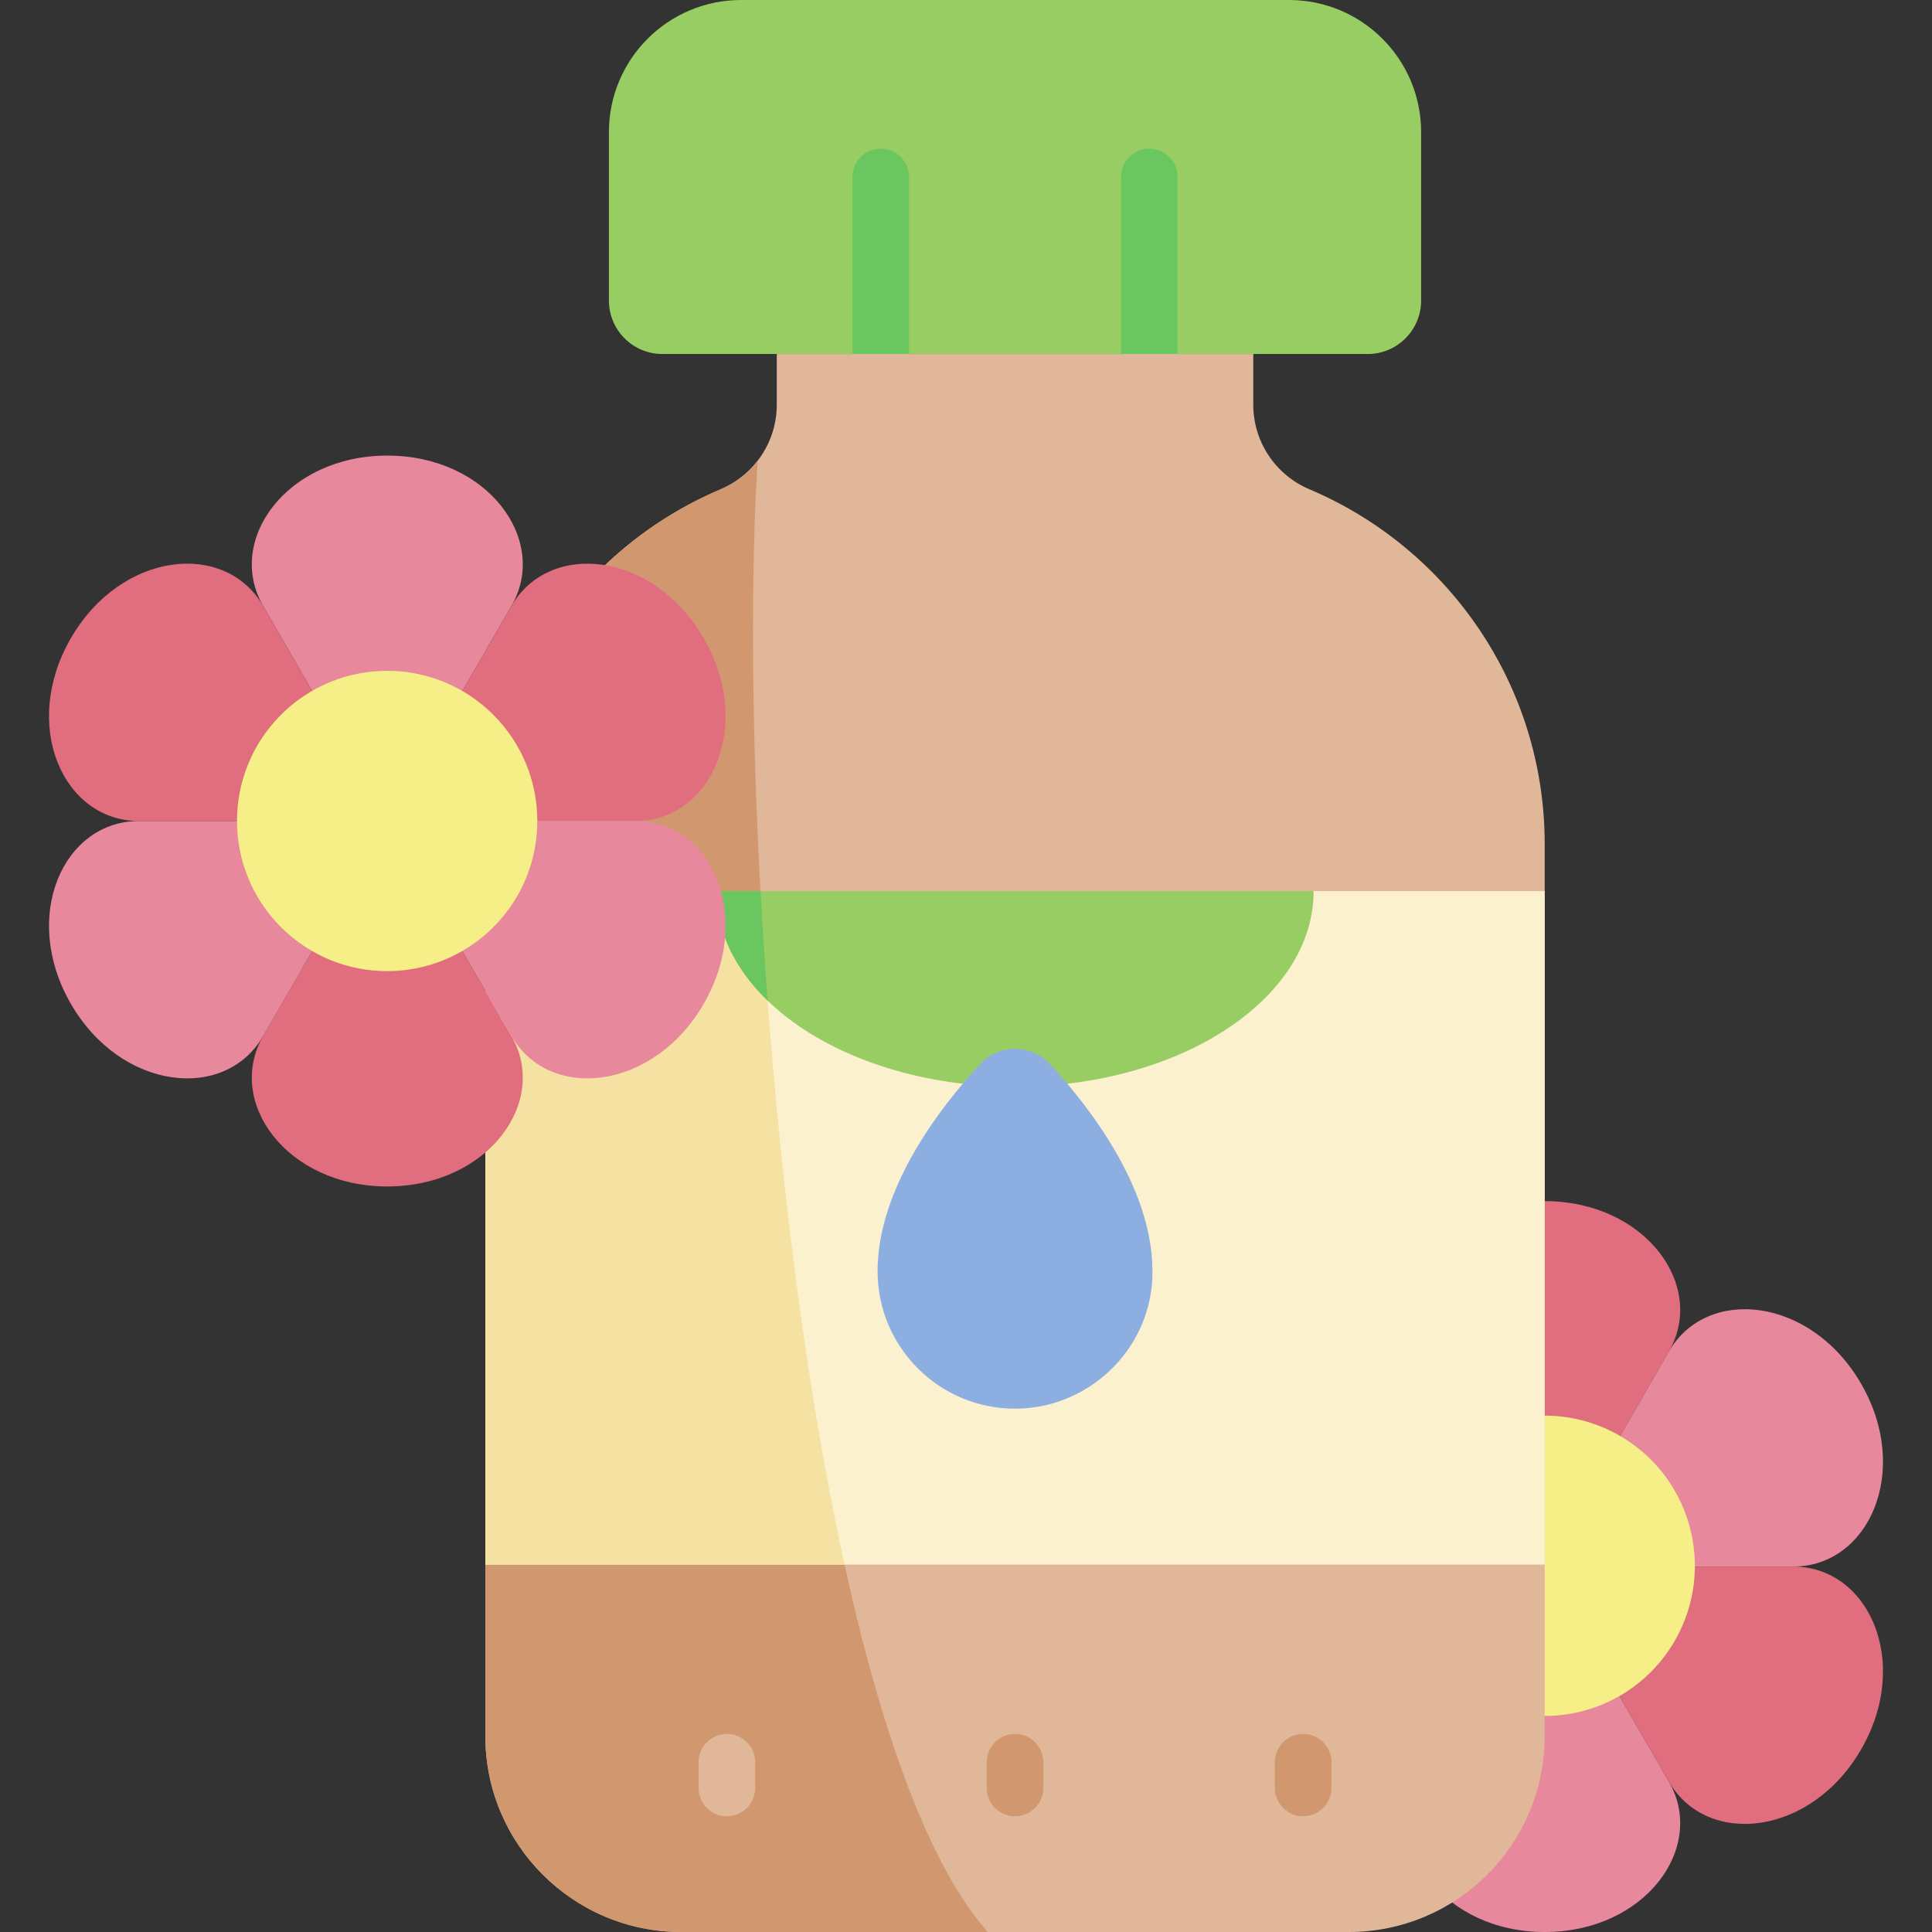 <svg width="512" height="512" viewBox="0 0 512 512" fill="none" xmlns="http://www.w3.org/2000/svg">
<rect x="0" y="0" width="512" height="512" fill="#333333" stroke="none"/>
<g clip-path="url(#clip0)">
<path d="M376.458 358.161C366.41 340.757 382.69 318.314 409.365 318.314C436.04 318.314 452.32 340.757 442.272 358.161L409.365 415.157L376.458 358.161Z" fill="#E16E7E"/>
<path d="M343.551 415.158C323.455 415.158 312.158 389.837 325.496 366.736C338.833 343.635 366.409 340.758 376.458 358.162L409.365 415.158H343.551Z" fill="#E7889D"/>
<path d="M475.178 415.158C495.274 415.158 506.57 389.837 493.233 366.736C479.896 343.635 452.32 340.758 442.271 358.162L409.364 415.158H475.178Z" fill="#E7889D"/>
<path d="M376.458 472.153C366.41 489.557 382.689 512 409.364 512C436.039 512 452.319 489.557 442.271 472.153L409.364 415.157L376.458 472.153Z" fill="#E7889D"/>
<path d="M343.551 415.157C323.455 415.157 312.158 440.477 325.496 463.578C338.833 486.679 366.409 489.557 376.458 472.153L409.365 415.157H343.551Z" fill="#E16E7E"/>
<path d="M475.178 415.157C495.274 415.157 506.57 440.477 493.233 463.578C479.896 486.679 452.32 489.557 442.271 472.153L409.364 415.157H475.178Z" fill="#E16E7E"/>
<path d="M418.518 453.678C439.906 448.622 453.145 427.186 448.09 405.798C443.034 384.411 421.598 371.171 400.21 376.227C378.823 381.282 365.583 402.719 370.639 424.106C375.694 445.494 397.131 458.733 418.518 453.678Z" fill="#F6EE86"/>
<path d="M362.447 93.816H175.537C167.713 93.816 161.37 87.473 161.37 79.649V35.029C161.371 15.683 177.053 0 196.399 0H341.585C360.931 0 376.614 15.683 376.614 35.029V79.649C376.614 87.473 370.271 93.816 362.447 93.816Z" fill="#98CD64"/>
<path d="M233.408 101.315C229.266 101.315 225.908 97.957 225.908 93.815V46.908C225.908 42.766 229.266 39.408 233.408 39.408C237.55 39.408 240.908 42.766 240.908 46.908V93.816C240.908 97.958 237.55 101.315 233.408 101.315Z" fill="#6AC65E"/>
<path d="M304.577 101.315C300.435 101.315 297.077 97.957 297.077 93.815V46.908C297.077 42.766 300.435 39.408 304.577 39.408C308.719 39.408 312.077 42.766 312.077 46.908V93.816C312.077 97.958 308.719 101.315 304.577 101.315Z" fill="#6AC65E"/>
<path d="M332.132 107.248V93.816H205.853V107.249C205.853 117.039 199.979 125.855 190.964 129.671C154.328 145.178 128.62 181.452 128.62 223.739V460.074C128.62 488.753 151.869 512.001 180.547 512.001H357.436C386.115 512.001 409.363 488.752 409.363 460.074V223.738C409.363 181.451 383.656 145.178 347.019 129.67C338.006 125.854 332.132 117.038 332.132 107.248Z" fill="#E0B799"/>
<path d="M200.801 122.077C198.284 125.346 194.929 127.993 190.965 129.671C154.329 145.178 128.621 181.452 128.621 223.739V460.074C128.621 488.753 151.87 512.001 180.548 512.001H261.757C212.071 455.715 194.443 223.084 200.801 122.077Z" fill="#D1986F"/>
<path d="M128.62 236.142H409.364V414.632H128.62V236.142Z" fill="#FBF1CF"/>
<path d="M128.62 236.142V414.632H223.805C212.043 360.973 204.784 295.355 201.544 236.142H128.62Z" fill="#F5E2A2"/>
<path d="M189.856 236.142C189.856 264.775 225.287 287.987 268.992 287.987C312.698 287.987 348.129 264.775 348.129 236.142H189.856Z" fill="#98CD64"/>
<path d="M201.549 236.142H189.856C189.856 246.903 194.862 256.898 203.43 265.183C202.697 255.386 202.071 245.682 201.549 236.142Z" fill="#6AC65E"/>
<path d="M269.108 373.312C288.347 373.252 304.556 357.95 305.374 338.728C306.332 316.208 289.35 294.012 278.258 282.004C273.249 276.582 264.711 276.604 259.704 282.028C248.913 293.715 232.571 315.024 232.571 336.892C232.572 357.045 248.941 373.375 269.108 373.312Z" fill="#8DAEE1"/>
<path d="M268.992 481.329C264.85 481.329 261.492 477.971 261.492 473.829V467.009C261.492 462.867 264.85 459.509 268.992 459.509C273.134 459.509 276.492 462.867 276.492 467.009V473.829C276.492 477.971 273.134 481.329 268.992 481.329Z" fill="#D1986F"/>
<path d="M192.635 481.329C188.493 481.329 185.135 477.971 185.135 473.829V467.009C185.135 462.867 188.493 459.509 192.635 459.509C196.777 459.509 200.135 462.867 200.135 467.009V473.829C200.135 477.971 196.777 481.329 192.635 481.329Z" fill="#E0B799"/>
<path d="M345.35 481.329C341.208 481.329 337.85 477.971 337.85 473.829V467.009C337.85 462.867 341.208 459.509 345.35 459.509C349.492 459.509 352.85 462.867 352.85 467.009V473.829C352.85 477.971 349.492 481.329 345.35 481.329Z" fill="#D1986F"/>
<path d="M69.729 160.583C59.681 143.179 75.961 120.736 102.636 120.736C129.311 120.736 145.591 143.179 135.543 160.583L102.636 217.579L69.729 160.583Z" fill="#E7889D"/>
<path d="M36.822 217.579C16.726 217.579 5.43 192.259 18.767 169.158C32.104 146.057 59.68 143.179 69.729 160.584L102.636 217.58H36.822V217.579Z" fill="#E16E7E"/>
<path d="M168.449 217.579C188.545 217.579 199.842 192.259 186.504 169.158C173.167 146.057 145.591 143.179 135.542 160.584L102.635 217.58H168.449V217.579Z" fill="#E16E7E"/>
<path d="M69.729 274.574C59.681 291.978 75.961 314.421 102.636 314.421C129.311 314.421 145.591 291.978 135.543 274.574L102.636 217.578L69.729 274.574Z" fill="#E16E7E"/>
<path d="M36.822 217.579C16.726 217.579 5.43 242.899 18.767 266C32.104 289.101 59.68 291.979 69.729 274.575L102.636 217.579H36.822Z" fill="#E7889D"/>
<path d="M168.449 217.579C188.545 217.579 199.842 242.899 186.504 266C173.167 289.101 145.591 291.979 135.542 274.575L102.635 217.579H168.449Z" fill="#E7889D"/>
<path d="M130.74 245.705C146.28 230.164 146.28 204.968 130.74 189.428C115.199 173.887 90.003 173.887 74.463 189.428C58.922 204.968 58.922 230.164 74.463 245.705C90.003 261.246 115.199 261.246 130.74 245.705Z" fill="#F6EE86"/>
</g>
<defs>
<clipPath id="clip0">
<rect width="512" height="512" fill="white"/>
</clipPath>
</defs>
</svg>
